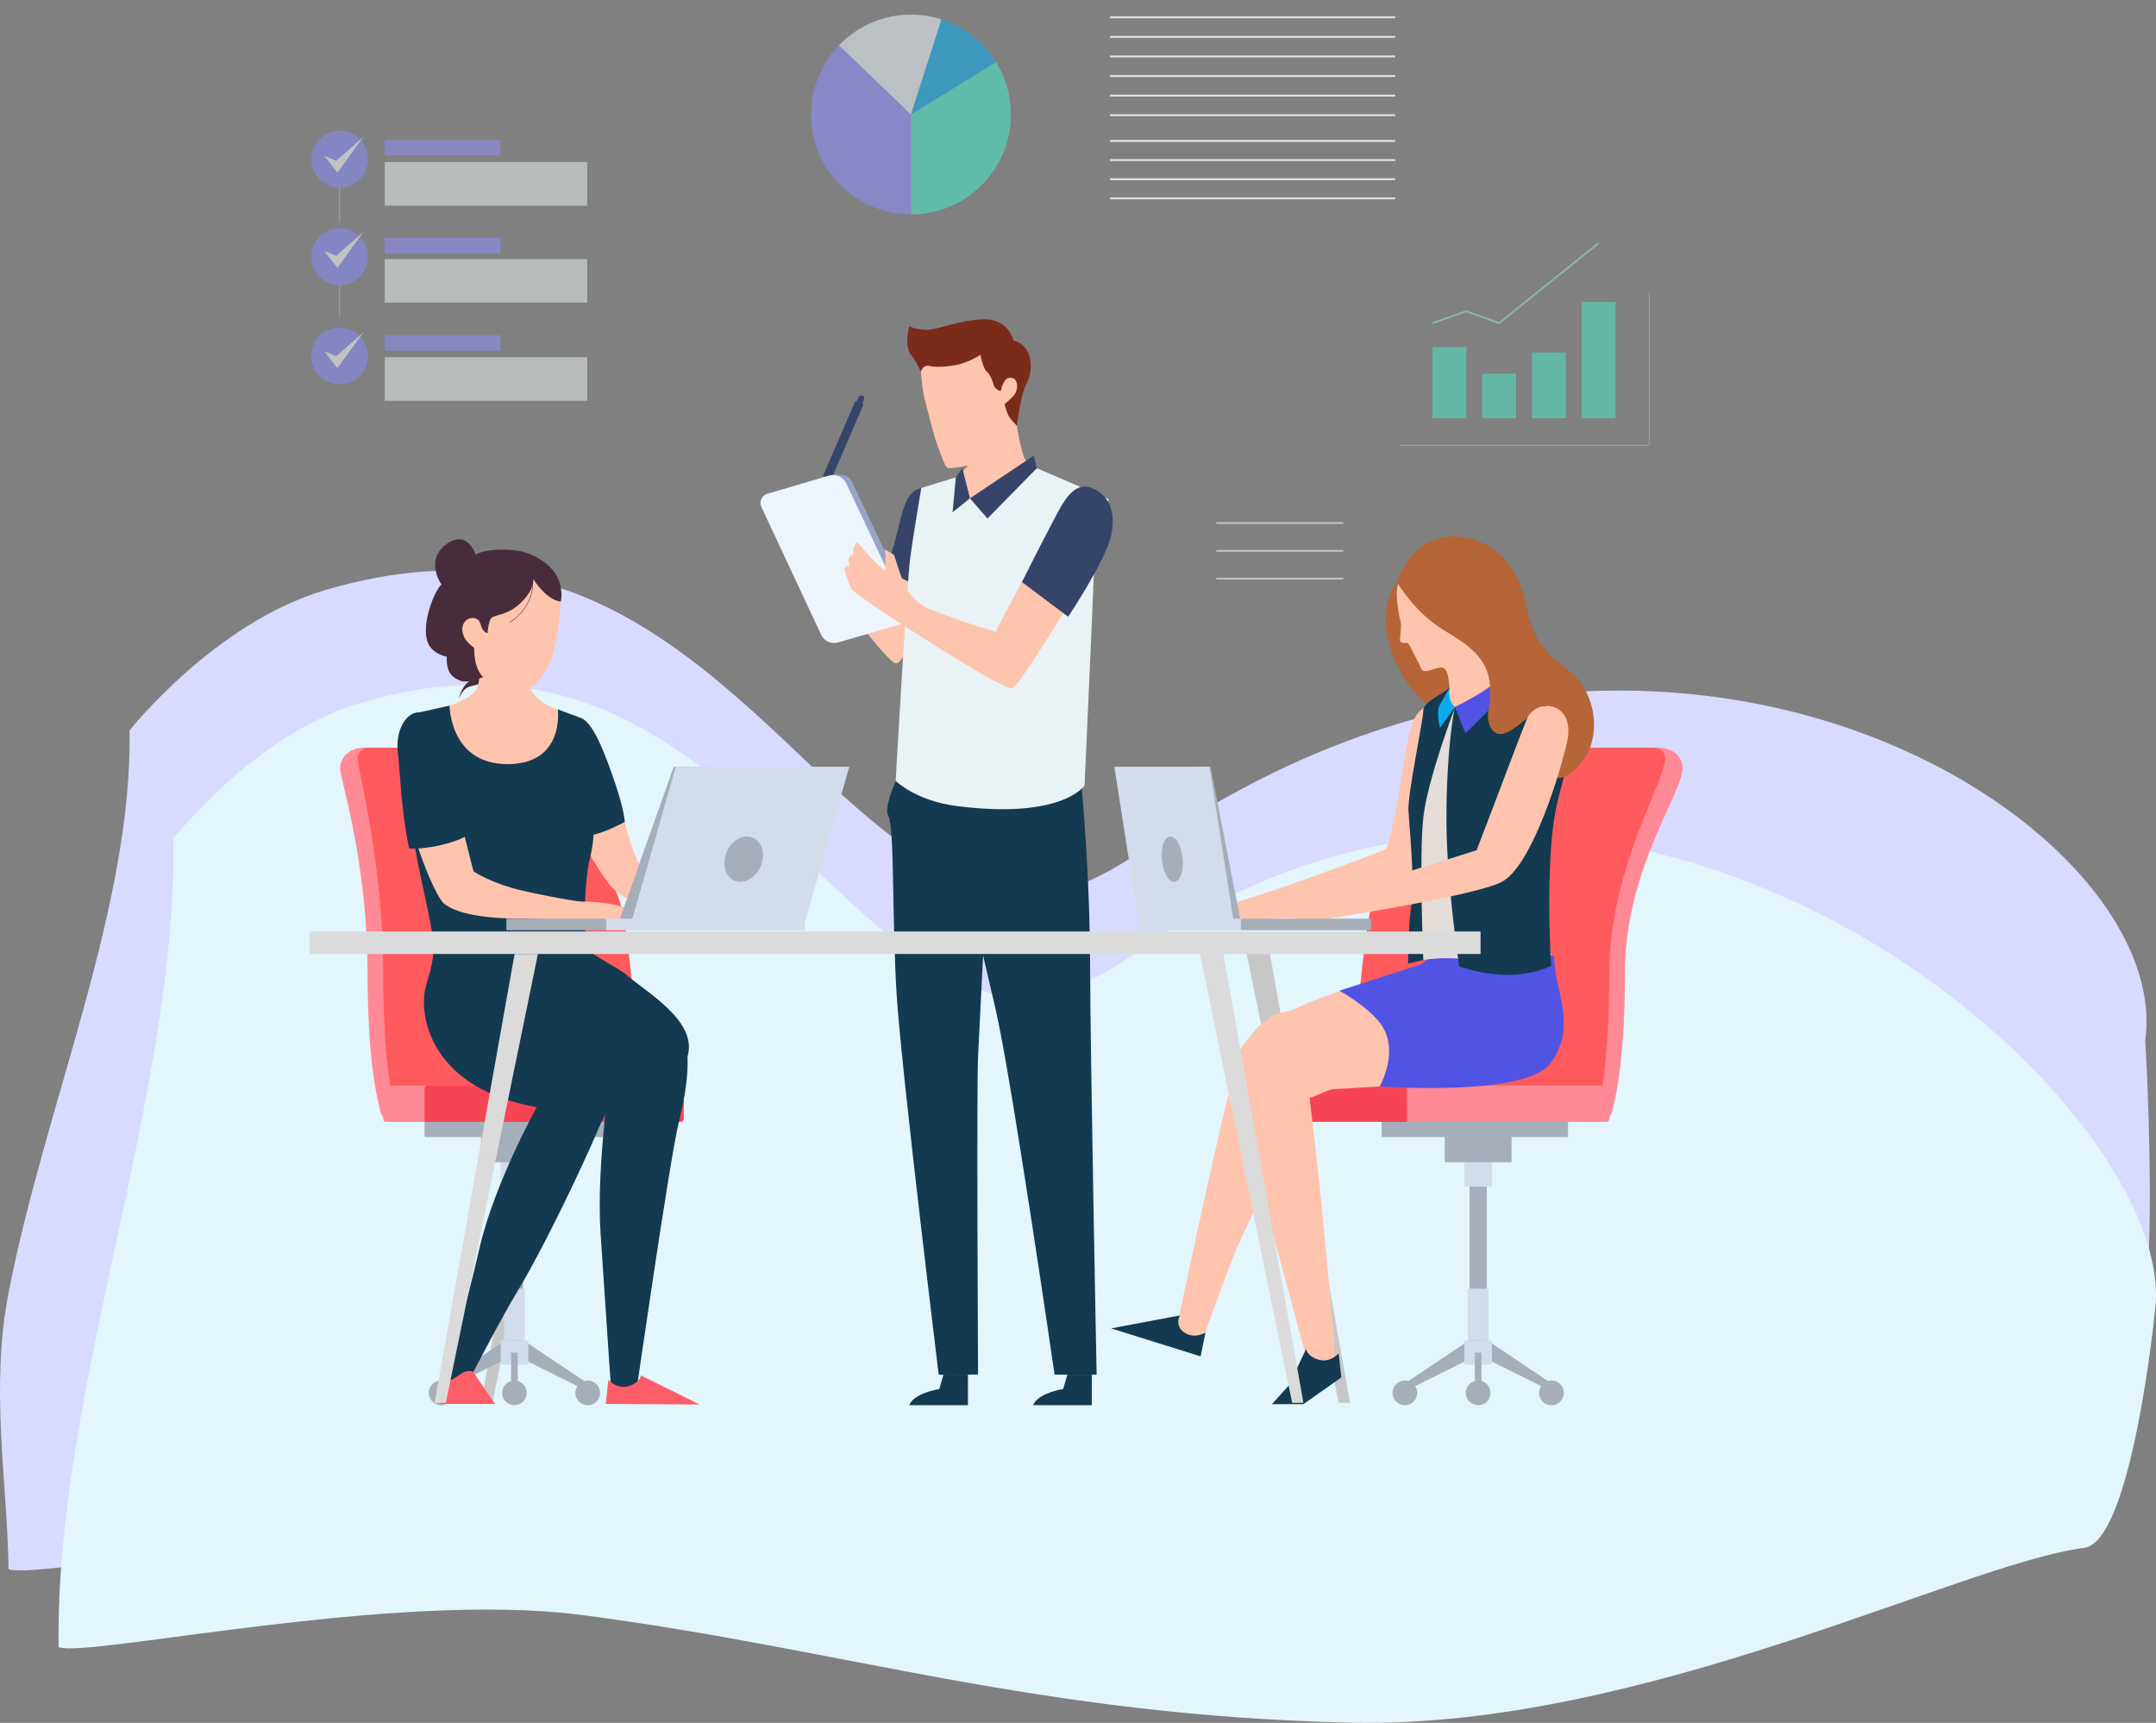 <svg xmlns="http://www.w3.org/2000/svg" xmlns:xlink="http://www.w3.org/1999/xlink" width="1118.822" height="894.08" viewBox="0 0 1118.822 894.08"><rect x="0" y="0" width="1118.822" height="894.08" fill="#808080" stroke="none"/><defs><radialGradient id="a" cx="482.733" cy="-54.061" r="6725.413" gradientTransform="matrix(0.124, -0.001, 0, 0.027, 422.957, -52.109)" gradientUnits="userSpaceOnUse"><stop offset="0.172" stop-color="#8595dd"/><stop offset="0.637" stop-color="#cbd2f0" stop-opacity="0.42"/><stop offset="0.989" stop-color="#fff" stop-opacity="0"/></radialGradient><clipPath id="b"><circle cx="51.833" cy="51.833" r="51.833" transform="matrix(0.159, -0.987, 0.987, 0.159, 0, 102.34)" fill="none"/></clipPath><linearGradient id="c" x1="10.134" y1="0.709" x2="11.223" y2="0.699" gradientUnits="objectBoundingBox"><stop offset="0" stop-color="#eef4fb"/><stop offset="0.311" stop-color="#e3edf8"/><stop offset="1" stop-color="#cfe1f3"/></linearGradient></defs><g transform="translate(17.195 -63.372)"><ellipse cx="479.982" cy="59.449" rx="479.982" ry="59.449" transform="translate(60.979 724.244)" fill="url(#a)"/><path d="M96.158,289.491c119.314-35.3,185.606,27.37,254.642,93.333,78.969,75.456,115.06,79.587,171.034,40.6,265.806-185.113,534.964-14.117,519,99.791,0,0,11.194,179.4-14.913,182.667-67.462,8.44-227.222,135.729-386.137,132.286C467.841,834.446,361.017,798.4,218.1,780.166c-102.39-13.064-268.674,22.962-286.039,17.4-.738-46.335-9.642-94.069,0-143.561C-48.863,556.1-3.685,454.215-5.15,362.236-5.15,362.236,38.924,306.427,96.158,289.491Z" transform="translate(55.197 80.183)" fill="#d9daff"/><path d="M87.841,289.124C200.953,255.1,263.8,315.505,329.247,379.087c74.864,72.731,109.079,76.714,162.144,39.138C743.379,239.8,1035.232,494.815,1020.1,604.609c0,0-11.936,119.529-36.686,122.677-63.956,8.136-229.549,94.025-380.2,90.706C440.2,814.4,338.932,779.657,203.446,762.081c-97.067-12.592-254.708,22.133-271.171,16.773C-69.813,645.535-6.112,492.561-8.2,359.242-8.2,359.242,33.582,305.448,87.841,289.124Z" transform="translate(80.96 139.367)" fill="#e3f5fd"/><g transform="translate(143.454 63.372)"><g transform="translate(0.902 67.948)" opacity="0.52"><line y2="29.293" transform="translate(14.696 67.264)" fill="none" stroke="#e9f2f4" stroke-miterlimit="10" stroke-width="0.25"/><g transform="translate(0 50.528)"><path d="M254.414,176.726a14.7,14.7,0,1,1-14.7-14.693A14.7,14.7,0,0,1,254.414,176.726Z" transform="translate(-225.022 -162.033)" fill="#888bff"/></g><line y2="28.438" transform="translate(14.696 19.183)" fill="none" stroke="#e9f2f4" stroke-miterlimit="10" stroke-width="0.25"/><path d="M254.414,158.445a14.7,14.7,0,1,1-14.7-14.693A14.7,14.7,0,0,1,254.414,158.445Z" transform="translate(-225.022 -143.752)" fill="#888bff"/><g transform="translate(6.736 3.075)"><path d="M234.256,163.427l-6.8-8.75,6.159,2.575,14.164-12.388Z" transform="translate(-227.459 -144.864)" fill="#fff"/></g><g transform="translate(0 102.04)"><path d="M254.414,195.363a14.7,14.7,0,1,1-14.7-14.693A14.7,14.7,0,0,1,254.414,195.363Z" transform="translate(-225.022 -180.67)" fill="#888bff"/></g><g transform="translate(6.736 52.443)"><path d="M234.256,181.288l-6.8-8.75,6.159,2.575,14.164-12.388Z" transform="translate(-227.459 -162.726)" fill="#fff"/></g><g transform="translate(6.736 104.529)"><path d="M234.256,200.133l-6.8-8.75,6.159,2.575,14.164-12.388Z" transform="translate(-227.459 -181.57)" fill="#fff"/></g><rect width="60.06" height="8.109" transform="translate(38.076 4.63)" fill="#918dff"/><rect width="105.112" height="22.619" transform="translate(38.076 16.166)" fill="#e9f2f4"/><rect width="105.112" height="22.619" transform="translate(38.076 66.476)" fill="#e9f2f4"/><rect width="105.112" height="22.619" transform="translate(38.076 117.424)" fill="#e9f2f4"/><rect width="60.06" height="8.109" transform="translate(38.076 55.488)" fill="#918dff"/><rect width="60.06" height="8.109" transform="translate(38.076 105.955)" fill="#918dff"/></g><g transform="translate(252.695)" opacity="0.57"><g transform="translate(0)" clip-path="url(#b)"><circle cx="51.833" cy="51.833" r="51.833" transform="matrix(0.159, -0.987, 0.987, 0.159, 0, 102.34)" fill="#918dff"/><path d="M360.861,148.993l-17.383,54.3-49.912-47.953,70.7-15.9Z" transform="translate(-284.045 -143.858)" fill="#e9f2f4"/><path d="M325.575,148.993l-17.383,54.3,59.225-36.442-38.44-27.407Z" transform="translate(-248.759 -143.858)" fill="#0caaee"/><path d="M308.192,235.748V183.915l59.225-36.442,4.52,61.655L320.4,242.871Z" transform="translate(-248.759 -124.482)" fill="#49e9c9"/></g></g><g transform="translate(415.406 8.966)"><line x2="147.973" fill="none" stroke="#dee2e6" stroke-miterlimit="10" stroke-width="1"/><line x2="147.973" transform="translate(0 10.162)" fill="none" stroke="#dee2e6" stroke-miterlimit="10" stroke-width="1"/><line x2="147.973" transform="translate(0 20.325)" fill="none" stroke="#dee2e6" stroke-miterlimit="10" stroke-width="1"/><line x2="147.973" transform="translate(0 30.488)" fill="none" stroke="#dee2e6" stroke-miterlimit="10" stroke-width="1"/><line x2="147.973" transform="translate(0 40.65)" fill="none" stroke="#dee2e6" stroke-miterlimit="10" stroke-width="1"/><line x2="147.973" transform="translate(0 50.813)" fill="none" stroke="#dee2e6" stroke-miterlimit="10" stroke-width="1"/><line x2="147.973" transform="translate(0 64.162)" fill="none" stroke="#dee2e6" stroke-miterlimit="10" stroke-width="1"/><line x2="147.973" transform="translate(0 74.099)" fill="none" stroke="#dee2e6" stroke-miterlimit="10" stroke-width="1"/><line x2="147.973" transform="translate(0 84.036)" fill="none" stroke="#dee2e6" stroke-miterlimit="10" stroke-width="1"/><line x2="147.973" transform="translate(0 93.973)" fill="none" stroke="#dee2e6" stroke-miterlimit="10" stroke-width="1"/></g><g transform="translate(439.193 147.603)" opacity="0.58"><line x2="65.86" transform="translate(31.357 123.828)" fill="none" stroke="#e9f2f4" stroke-miterlimit="10" stroke-width="1"/><line x2="65.86" transform="translate(31.357 138.261)" fill="none" stroke="#e9f2f4" stroke-miterlimit="10" stroke-width="1"/><line x2="65.86" transform="translate(31.357 152.694)" fill="none" stroke="#e9f2f4" stroke-miterlimit="10" stroke-width="1"/></g><g transform="translate(0 165.716)"><g transform="translate(89.043 329.358)"><path d="M242.822,518.752h5.86l47.785-232.945h-12.1Z" transform="translate(-242.822 -285.808)" fill="#c7c7c7"/><path d="M412.874,518.752h-5.86L359.229,285.808h12.1Z" transform="translate(38.024 -285.808)" fill="#c7c7c7"/></g><g transform="translate(15.882 114.158)"><path d="M243.237,249.694a16.581,16.581,0,0,0-3.788,7.552c.921-2.027,2.034-4.1,3.914-5.293,2.406-1.525,5.6-1.317,8.027-2.819,2.269-1.4,3.43-4.02,4.464-6.477-1.979,1.474-3.8,2.962-6.2,3.594A12.443,12.443,0,0,0,243.237,249.694Z" transform="translate(-177.797 -174.714)" fill="#482c3b"/><g transform="translate(0 108.167)"><g transform="translate(43.781 184.248)"><g transform="translate(0 0)"><rect width="8.897" height="86.218" transform="translate(51.08 129.636) rotate(180)" fill="#a6aeba"/><rect width="14.303" height="12.552" transform="translate(53.783 43.419) rotate(180)" fill="#d2dceb"/><rect width="10.801" height="26.906" transform="translate(52.031 123.361) rotate(180)" fill="#d2dceb"/><rect width="14.303" height="12.552" transform="translate(53.783 135.913) rotate(180)" fill="#d2dceb"/><rect width="34.672" height="23.762" transform="translate(63.967 30.867) rotate(180)" fill="#a6aeba"/><rect width="96.728" height="17.794" rx="0.541" transform="translate(96.728 17.794) rotate(180)" fill="#a6aeba"/><path d="M240.313,368.021l27.307-13.539v-9.442l-30.891,20.707Z" transform="translate(-228.14 -220.117)" fill="#a6aeba"/><circle cx="6.398" cy="6.398" r="6.398" transform="translate(2.191 144.159)" fill="#a6aeba"/><circle cx="6.398" cy="6.398" r="6.398" transform="translate(40.233 144.159)" fill="#a6aeba"/><path d="M277.279,368.021l-27.307-13.539v-9.442l30.891,20.707Z" transform="translate(-196.189 -220.117)" fill="#a6aeba"/><path d="M269.946,357.076a6.4,6.4,0,1,1-6.4-6.4A6.4,6.4,0,0,1,269.946,357.076Z" transform="translate(-178.875 -206.518)" fill="#a6aeba"/><rect width="3.465" height="20.841" transform="translate(48.364 150.478) rotate(180)" fill="#a6aeba"/></g></g><path d="M249.079,448.438a6.759,6.759,0,0,1-6.8-5.146c-2.338-9.637-6.583-27.629-6.679-72.58-.106-49.6-10.415-87.322-13.968-103.221a10.307,10.307,0,0,1,4.921-11.187h0a13.966,13.966,0,0,1,6.962-1.86h86.193s35.433,63.382,40.081,85.1,11.139,105.085,11.139,105.085Z" transform="translate(-221.383 -254.444)" fill="#ff8a95"/><path d="M245.508,448.6s-8.05-15.783-8.183-77.893c-.109-51.141-10.272-93.274-13.2-109.538a5.716,5.716,0,0,1,5.641-6.73h91.673s35.433,63.382,40.078,85.1,11.142,105.085,11.142,105.085Z" transform="translate(-215 -254.444)" fill="#ff5a5d"/><path d="M0,0H90.415a1.309,1.309,0,0,1,1.309,1.309V18.893a0,0,0,0,1,0,0H0a0,0,0,0,1,0,0V0A0,0,0,0,1,0,0Z" transform="translate(114.124 194.161) rotate(180)" fill="#ff8a95"/><path d="M1.639,0h132.9a0,0,0,0,1,0,0V17.255a1.639,1.639,0,0,1-1.639,1.639H1.639A1.639,1.639,0,0,1,0,17.255V1.639A1.639,1.639,0,0,1,1.639,0Z" transform="translate(178.323 194.161) rotate(180)" fill="#f74455"/></g><path d="M244.571,268.815s13.333-4.221,14.674-10.023c1.092-4.716,2.833-19.353,2.833-19.353h23.254s-.891,13.077,0,17.316c2.211,10.531,15.425,14,15.425,14l1.884,32.9-34.276,28.734L235.3,299.163Z" transform="translate(-187.817 -182.478)" fill="#fec4ad"/><path d="M288.02,238.809c5.863,7.818,4.672,8.924,3.867,19.7a86.9,86.9,0,0,1-4.624,22.182c-1.58,4.061-9.849,21.523-24.588,15.149-8.156-3.525-17.418-12.214-20.087-18.193-1.959-4.382-2.993-12.282-3.143-19.575-.15-7.166-.188-16.462.072-21.807C240.42,217.388,277.294,224.5,288.02,238.809Z" transform="translate(-178.093 -217.711)" fill="#fec4ad"/><g transform="translate(36.752 86.337)"><path d="M305.171,294.515c12.7-2.751,19.766,1.331,27.373,10.46s4.563,31.181,0,49.432-22.056,139.849-22.056,139.849H297.561s-3.32-47.913-5.6-82.9,5.528-85.093,5.528-85.093l-49.363-31.751S293.77,296.986,305.171,294.515Z" transform="translate(-193.614 -137.978)" fill="#133a50"/><path d="M312.984,303.061c9.7,9.05,38.228,24.311,32.532,43.176l-38.221,16.2s-38.836-14.077-50.749-41.753l-11.91-27.673,25.595-10.183Z" transform="translate(-202.034 -164.143)" fill="#133a50"/><path d="M303.335,301.812c7.03,5.075,26.028,13.435,22.226,35.051-1.938,11.023-33.014,77.6-49.988,105.583-8.648,14.261-24.059,44.108-24.059,44.108l-14.449,3.457S248.2,453.782,255.8,420.321s29.744-73.409,29.744-73.409-16.35-11.04-28.519-16.363-18.715-7.491-.464-24.98S289.647,291.925,303.335,301.812Z" transform="translate(-220.3 -138.572)" fill="#133a50"/><path d="M284,265.711c1.993,8.381,4.471,16.558,7.5,21.858s65.724,28.4,65.724,28.4H320.615s-34.857-4.576-44.8-17.937-19.169-32.324-19.169-32.324Z" transform="translate(-173.052 -205.431)" fill="#fec4ad"/><path d="M263.64,249.956c6.484,2.884,12.473,19.264,17.261,33.222s5.191,20.544,5.191,20.544-16.753,9.579-25.639,7.184c0,0-8.439-30.318-2.628-45.634Z" transform="translate(-175.142 -243.441)" fill="#133a50"/><path d="M288.329,388.06c18.261-.73,36.518-1.174,54.772-1.1-8.873-5.754-16.7-9.763-18.411-11.47-3.8-3.8-2.512-37.675.283-48.2s2.624-22.714.6-28.144-4.925-44.589-4.925-44.589l-12.309-4.576s3.774,28.41-26.083,28.41c-29.973,0-30.1-30.348-30.1-30.348l-19.1,4.232s-1.409,36.993-.7,53.779,8.682,45.862,10.965,61.072c1.775,11.838-1.512,19.077-3.774,27.8C254.742,388.947,271.437,387.476,288.329,388.06Z" transform="translate(-232.152 -248.047)" fill="#133a50"/><path d="M253.615,349.448c-4.105-.822-5.559.819-9.252,3.283a15.6,15.6,0,0,1-7.8,2.461v11.084h28.54Z" transform="translate(-221.504 -3.921)" fill="#ff5e69"/><path d="M280.053,349.9s-.416,3.843-6.573,5.576-10.344-3.351-10.344-3.351l-1.365,12.552,48.647.3Z" transform="translate(-160.692 -2.32)" fill="#ff5e69"/></g><path d="M355.2,330.79c-5.464-.648-10.712-5.76-31.874-6.013-3.8-.044-28.942-4.948-35.74-6.955-13.357-3.938-20.175-8.706-20.175-8.706s-7.757-28.915-10.716-47.261c-8.6-.942-17.182-2.044-25.711-3.488-.3,22.905,15.923,63.632,21.325,67.693,10.514,7.91,35.225,7.518,41.16,7.627,13.746.249,72.324,1.829,72.324,1.829S370.307,332.585,355.2,330.79Z" transform="translate(-198.23 -136.809)" fill="#fec4ad"/><path d="M265.733,313.267s-7.794-45.767-10.05-50.582c-11.675-24.888-27.71-11.627-25.356,7.634,1,8.2,1.638,29.389,5.784,49.4C245.435,320.235,259.263,316.99,265.733,313.267Z" transform="translate(-200.365 -159.251)" fill="#133a50"/><g transform="translate(86.241 118.002)"><path d="M263.725,338.03h23.066l23.065-80.7H292.319Z" transform="translate(-205.47 -257.326)" fill="#a6aeba"/><path d="M265.665,338.03h90.021l23.065-80.7H288.73Z" transform="translate(-200.789 -257.326)" fill="#d2dceb"/><rect width="103.265" height="6.02" transform="translate(154.898 84.895) rotate(180)" fill="#d2dceb"/><rect width="51.633" height="6.02" transform="translate(51.633 84.895) rotate(180)" fill="#a6aeba"/><path d="M280.991,276.007c-2.607,6.18-.771,12.852,4.1,14.9s10.924-1.29,13.531-7.467.771-12.852-4.1-14.9S283.6,269.83,280.991,276.007Z" transform="translate(-166.674 -231.731)" fill="#a6aeba"/></g><path d="M234.793,300.224c-3.4,16.363,4.645,52.121,57.854,61.461L323,373.981s12.081-13.586,8.276-32.348-25.113-25.9-39.153-48.6c0,0-22.056-9.221-36.228-4.283S234.793,300.224,234.793,300.224Z" transform="translate(-190.652 -67.008)" fill="#133a50"/><path d="M304.422,255.008s-6.4.249-14.265-11.606c0,0,.846,5.368-6.8,12.6s-14.514,5.272-15.667,8.764a26.469,26.469,0,0,0-1.259,6.631s-1.283-.017-2.525-1.891c-.819-1.235-1.235-4.242-2.624-5.16-3.495-2.317-9.5.785-7.576,7.586,1.2,4.245,5.788,7.088,5.788,7.088-.089,11.61,4.651,15.179,4.651,15.179s-7.863,3.566-11.862,1.932c-5.75-2.355-7.211-5.958-7-12.459a15.424,15.424,0,0,1-7.692-4c-8.016-7.955,1.229-30.611,4.941-33.413,0,0-8.764-12.412,2.249-20.749,11.173-8.46,15.49,5.214,15.49,5.214,3.709-2.8,18.923-3.74,26.673-.853C308.773,238.01,304.422,255.008,304.422,255.008Z" transform="translate(-189.953 -222.748)" fill="#482c3b"/><path d="M258.971,228.763c.686,4.433.034,14.732-11.845,22.793" transform="translate(-159.275 -208.235)" fill="none" stroke="#482c3b" stroke-miterlimit="10" stroke-width="0.25"/></g><g transform="translate(518.505 222.326)"><g transform="translate(37.815 184.248)"><rect width="8.897" height="86.218" transform="translate(45.648 43.419)" fill="#a6aeba"/><rect width="14.303" height="12.552" transform="translate(42.945 30.867)" fill="#d2dceb"/><rect width="10.801" height="26.906" transform="translate(44.696 96.455)" fill="#d2dceb"/><rect width="14.303" height="12.552" transform="translate(42.945 123.361)" fill="#d2dceb"/><rect width="34.672" height="23.762" transform="translate(32.76 7.105)" fill="#a6aeba"/><rect width="96.728" height="17.794" rx="0.541" fill="#a6aeba"/><path d="M423.83,368.021l-27.307-13.539v-9.442l30.891,20.707Z" transform="translate(-339.275 -220.117)" fill="#a6aeba"/><path d="M416.5,357.076a6.4,6.4,0,1,1-6.4-6.4A6.4,6.4,0,0,1,416.5,357.076Z" transform="translate(-321.961 -206.519)" fill="#a6aeba"/><circle cx="6.398" cy="6.398" r="6.398" transform="translate(43.699 144.158)" fill="#a6aeba"/><path d="M386.864,368.021l27.307-13.539v-9.442L383.28,365.747Z" transform="translate(-371.226 -220.117)" fill="#a6aeba"/><circle cx="6.398" cy="6.398" r="6.398" transform="translate(5.656 144.158)" fill="#a6aeba"/><rect width="3.465" height="20.841" transform="translate(48.364 129.636)" fill="#a6aeba"/></g><path d="M498.947,448.438a6.766,6.766,0,0,0,6.8-5.146c2.338-9.637,6.58-27.629,6.678-72.58.106-49.6,26.106-87.322,29.656-103.221a10.3,10.3,0,0,0-4.921-11.187h0a13.943,13.943,0,0,0-6.958-1.86H428.32s-35.433,63.382-40.081,85.1S377.1,444.629,377.1,444.629Z" transform="translate(-348.322 -254.444)" fill="#ff8a95"/><path d="M501.868,448.6s8.05-15.783,8.184-77.893c.109-51.141,25.963-93.274,28.9-109.538a5.718,5.718,0,0,0-5.641-6.73H425.944s-35.433,63.382-40.081,85.1-11.139,105.085-11.139,105.085Z" transform="translate(-354.054 -254.444)" fill="#ff5a5d"/><g transform="translate(0 175.268)"><path d="M0,0H119.946a0,0,0,0,1,0,0V17.585a1.309,1.309,0,0,1-1.309,1.309H0a0,0,0,0,1,0,0V0A0,0,0,0,1,0,0Z" transform="translate(35.977)" fill="#ff8a95"/><path d="M1.639,0H49.325a1.639,1.639,0,0,1,1.639,1.639V18.893a0,0,0,0,1,0,0H1.638A1.638,1.638,0,0,1,0,17.255V1.639A1.639,1.639,0,0,1,1.639,0Z" fill="#f74455"/></g></g><g transform="translate(431.651 198.94)"><path d="M456.561,252.33c-8.3,8.265-8.866,49.8-17.264,71.361,0,0-57.247,22.38-83.339,28.953l9.057,9.545s77.565-18.643,87.4-25.189c15.036-10,23.776-50.476,25.209-70.723S465.239,243.693,456.561,252.33Z" transform="translate(-312.477 -247.591)" fill="#fec4ad"/><path d="M393.061,281.178l-6.364-1.5s-13.091-1.2-17.281-1.8-9.2,4.191-14.927,5.986a54.392,54.392,0,0,0-11.272,5.354h4.573l9.327,1.529,8.409-1.529s10.019-.932,15.787,0,14.442,0,14.442,0Z" transform="translate(-343.216 -174.627)" fill="#fec4ad"/></g><g transform="translate(415.956 112.694)"><path d="M415.821,293.082c-17.766,5.887-39.549,15.323-45.93,21.261s-18.947,14.36-8.811,46.975c6.477,20.837,34.713,126.4,34.713,126.4l14.306-2.546S405.016,424,399.924,378.248c-2.467-22.182-3.307-28.369-3.307-28.369l19.2-7.818c24.342-10,16-51.81,16-51.81Z" transform="translate(-293.625 -58.426)" fill="#fec4ad"/><path d="M397.341,302.273c-6.382,5.935-10.89,3.948-20.465,36.73-6.119,20.947-28.434,126.584-28.434,126.584l13.33,5.784c18.025-50.493,18-50.445,39.064-91.427a182.483,182.483,0,0,0,14.487-39.46l38.934-2.338c24.342-10.006,16-45.535,16-45.535S403.72,296.335,397.341,302.273Z" transform="translate(-314.913 -52.727)" fill="#fec4ad"/><path d="M484.782,302.143c0,17.056,12.347,35.9-1.962,55.3-12.941,17.541-88.615,11.982-88.615,11.982s10.675-18.486.539-32.481c-6.477-8.944-21.411-17.227-21.411-17.227l42.333-13.671,33.986-26.4Z" transform="translate(-254.861 -84.007)" fill="#5153e5"/><path d="M425.322,296.345c-2.29,7.781-18.527,7.627-30.512-6.9s-20.67-39.29-8.709-56.786,27.959,16.387,33.409,34.406S425.322,296.345,425.322,296.345Z" transform="translate(-237.863 -209.124)" fill="#b56537"/><path d="M383.5,236.013c-3.215,3.819-.14,18.363.423,20.523,1.092,4.177-1.027,9.927.184,10.9s1.815.181,3.873.665c.219.051,5.853,11.1,6.849,13.391,1.515,3.484,9.685-2.689,12.159-.072,1.792,1.894,1.87,5.409,2.478,9.767l-4.778,19.292,38.986-7.508s-11.381-16.951-14.285-24.7.723-16.224-.242-26.635-5.617-23.793-20.343-25.182C395.972,225.24,387.372,231.413,383.5,236.013Z" transform="translate(-233.818 -212.721)" fill="#fec4ad"/><path d="M388.989,379.59s9.9-2.174,26.117,0,40.252-2.375,40.252-2.375-9.849-50.783-9.245-73.818,2.426-47.882,2.426-47.882l-43.187-7.272s-10.456,3.74-16.363,20.605S383.986,358.476,388.989,379.59Z" transform="translate(-226.979 -159.775)" fill="#e4ddd7"/><path d="M405.318,245.311c-3.184,3.181-13.637,7.272-13.637,11.821s-8.183,43.641-7.73,51.821,3.46,39.272,1.641,48.818-1.819,30.71-1.819,30.71l7.907-1.819s-2.273-54.069,0-74.071,16.363-56.823,16.363-56.823l-5.3-1.819Z" transform="translate(-229.671 -166.846)" fill="#133a50"/><path d="M406.959,255.892l-12.985-.454s-4.368,20-4.368,58.516c0,32.42,6.641,76.132,6.641,76.132a79.782,79.782,0,0,0,23.7,4.341,56.466,56.466,0,0,0,24.032-4.546s-2.273-31.707,0-62.618,10.538-37.941,8.941-58.188c-2.648-33.58-33.034-21.82-33.034-21.82Z" transform="translate(-215.6 -166.971)" fill="#133a50"/><path d="M390.886,259.813s20.913-10,24.093-16.367c0,0,2.273,5.457,1.819,8.183s-20.455,21.82-20.455,21.82Z" transform="translate(-212.512 -171.346)" fill="#5153e5"/><path d="M429.514,313.171c5.129-25.81-8.6-33.4-23.612-42.6s-23.847-24.718-23.847-24.718,5.812-18.885,22.762-22.759,38.6,6.692,44.071,33.413c3.877,18.947,8.948,25.622,21.793,34.87,15.493,11.156,20.128,39.59,2.055,53.291-16.722,12.675-7.054-17.432-13.258-34.327-1.048-2.86-14.053,11.678-21.312,14.08C430.541,326.944,428.688,317.324,429.514,313.171Z" transform="translate(-233.818 -222.319)" fill="#b56537"/><path d="M394.337,245.311s-1.365,6.365,2.727,10l-7.726,10.91s-2.276-8.637,0-12.275S394.337,245.311,394.337,245.311Z" transform="translate(-218.689 -166.846)" fill="#0caaee"/><path d="M380.781,345.872s.416,3.842,6.573,5.576S397.7,348.1,397.7,348.1l1.362,12.552L379.4,374.507H363.073l8.835-9.8Z" transform="translate(-279.614 75.769)" fill="#133a50"/><path d="M374.251,340.777s-2.9,5.382,2.44,8.907,10.876-.044,10.876-.044l-2.522,12.371-46.429-14.524Z" transform="translate(-338.617 63.476)" fill="#133a50"/><g transform="translate(59.069 87.912)"><path d="M481.826,255.057c-4.488,10.822-17.664,46.364-26.062,67.921,0,0-61,19.544-87.1,26.117l9.057,9.545s74.405-11.395,90.544-18.913c16.367-7.627,31.87-60.093,34.624-73.863C506.871,245.962,486.672,243.372,481.826,255.057Z" transform="translate(-325.187 -248.079)" fill="#fec4ad"/><path d="M405.771,280.482l-6.365-1.495s-13.091-1.2-17.281-1.8-9.2,4.191-14.927,5.986a54.508,54.508,0,0,0-11.272,5.358H360.5l9.323,1.529,8.412-1.529s10.019-.932,15.787,0,14.442,0,14.442,0Z" transform="translate(-355.926 -177.972)" fill="#fec4ad"/></g></g><g transform="translate(266.398 39.468)"><path d="M311.34,202.25l-16.548,38.375,4.242,1.829,16.561-38.4a.858.858,0,0,0-.457-1.13q-1.336-.568-2.675-1.13A.858.858,0,0,0,311.34,202.25Z" transform="translate(-294.792 -198.762)" fill="#364469"/><path d="M301.625,213.726l-2.761-1.191,4.644-10.767a1.5,1.5,0,0,1,1.976-.785h0a1.505,1.505,0,0,1,.785,1.976Z" transform="translate(-284.968 -200.861)" fill="#364469"/></g><g transform="translate(234.003)"><path d="M365.585,250.3s-16.271,44.692-22.192,44.477c-4.447-.16-34.191-40.818-38.975-47.855s-14.077-23.578-14.077-23.578l12.1-3.764s20.834,25.09,26.182,29.594,7.6,6.194,7.6,6.194l6.194-16.923Z" transform="translate(-273.138 -116.232)" fill="#fec4ad"/><path d="M322.856,215.1c-6.552,1.74-8.815,7.573-11.627,19.605a239.319,239.319,0,0,1-6.911,23.393l21.547,10.036s3.887-21.394,5.32-34.908S328.576,213.577,322.856,215.1Z" transform="translate(-239.412 -127.592)" fill="#364469"/><path d="M357.185,349.781v15.828H326.768s1.143-5.73,15.568-8.371l2.123-7.457Z" transform="translate(-185.251 197.893)" fill="#133a50"/><path d="M338.349,349.781v15.828H307.932s1.143-5.73,15.568-8.371l2.123-7.457Z" transform="translate(-230.695 197.893)" fill="#133a50"/><path d="M385.231,256.269s5.535,50.322,5.726,104.385,3.416,214.695,3.416,214.695H372.54s-22.51-155.23-30.693-189.98-29.458-128.447-29.458-128.447Z" transform="translate(-219.942 -27.715)" fill="#133a50"/><path d="M348.872,202.717s1.413,11.006,2.573,16.606,2.126,8.549,2.979,10.258c1.894,3.791,13.5,15.336,13.5,15.336s-36.194,19.111-46.835,19.111-6.914-21.346-6.914-21.346,11.6-9.17,13.333-13.8,2.693-18.053,2.693-18.053Z" transform="translate(-217.15 -156.916)" fill="#fec4ad"/><path d="M356.638,311.3s-4.092,82.37-4.907,98.591,0,165.184,0,165.184-20.459.553-20.459,0S311.984,418,309.486,378.031s-1.038-87.339-4.355-92.867,8.955-28.816,8.955-28.816l28.956,7.723Z" transform="translate(-238.825 -27.527)" fill="#133a50"/><path d="M379.121,211.931l37.215,16.053s-7.357,30.12-7.767,42.091-4.7,106.535-4.7,106.535-11.425,17.7-66.4,10.651c-21.2-2.717-31.618-13.047-31.618-13.047s5.941-104.139,7.579-116.111,5.726-35.911,5.726-35.911l17.93-5.518,7.32,10.914Z" transform="translate(-235.714 -134.686)" fill="#e9f2f4"/><path d="M314.335,257.9" transform="translate(-215.247 -23.785)" fill="none" stroke="#aebfde" stroke-miterlimit="10" stroke-width="0.25"/><path d="M317.15,216.519" transform="translate(-208.456 -123.617)" fill="none" stroke="#aebfde" stroke-miterlimit="10" stroke-width="0.25"/><path d="M350.206,210.029,317.15,232.174l9.087,10.447,25.628-26.1Z" transform="translate(-208.457 -139.273)" fill="#364469"/><path d="M323.525,227.587l-9.018,7.241,1.7-18.153,3.375-4.744Z" transform="translate(-214.832 -134.686)" fill="#364469"/><g transform="translate(0 80.608)"><path d="M357.659,290.115,325.88,299.3a7.433,7.433,0,0,1-8.477-3.747l-30.949-66.123a4.948,4.948,0,0,1,3.28-7.068l31.5-9.306c5.74-.56,8.6.56,10.057,3.6l31.021,65.618C363.777,285.344,363.218,287.495,357.659,290.115Z" transform="translate(-283.807 -212.916)" fill="#97a3cc"/><path d="M357.359,290.62l-31.932,9.241a7.467,7.467,0,0,1-8.525-3.75l-31.065-66.416a4.965,4.965,0,0,1,3.307-7.091l31.666-9.337a7.681,7.681,0,0,1,8.835,3.757l31.28,66.222C362.4,286.337,360.8,289.64,357.359,290.62Z" transform="translate(-285.299 -212.755)" fill="url(#c)"/></g><g transform="translate(43.592 86.805)"><path d="M418.773,248.3s-29.546,49.043-33.488,50.732-54.919-31.5-64.488-37.7-17.585-12.279-18.78-13.265-4.047-10.978-3.942-10.944a15.557,15.557,0,0,0,1.338-1.761l1.266.669-.669-3.976,1.2-2.252,1.16.389.386-4.013,1.761-3.027s5.02,5.679,8.115,9.057a45.816,45.816,0,0,0,6.757,5.911,49.113,49.113,0,0,1,0-6.474c.283-1.126-.563-4.784-.563-4.784l4.938,2.966s4.351,13.726,5.2,14.811,3.1,9.528,14.92,14.033c21.169,8.064,32.922,11.1,32.922,11.1-.836-.123,19.274-36.651,19.274-36.651Z" transform="translate(-298.073 -194.419)" fill="#fec4ad"/><path d="M371.406,239.756c-2.809,13.357-22.366,42.508-22.366,42.508l-23.987-17.971s9.391-18.78,14.633-28.618c5.8-10.89,11.211-24.117,21.476-20.257C371.071,219.144,373.658,229.057,371.406,239.756Z" transform="translate(-232.984 -214.732)" fill="#364469"/></g><path d="M316.156,195.424c-2.556,2.317-6.8,6.975-6.46,9.7s.908,10.784,2.263,15.292,4,16.333,5.924,21.523,4.153,12.313,5.75,12.982,15.606-1.8,18.24-3.737,16.616-17.292,13.64-28.649c0,0,3.665.474,5.914-10.753.587-2.931-11.32-11.251-13.169-14.156-4.5-7.057-20.909-1.5-25.6-1.14S316.156,195.424,316.156,195.424Z" transform="translate(-226.487 -177.787)" fill="#fec4ad"/><path d="M314.655,216.631s.918-3.976,4.559-3.126,10.9.358,16.23-1.133a40.806,40.806,0,0,0,10.1-4.651s1.447,7.074,3.3,8.692,3.027,4.914,3.706,7.17,3.556,2.908,3.556,2.908,1.317-6.32,4.15-6.764c5.617-.88,4.935,6.7,2.624,9.166a46.611,46.611,0,0,1-4.74,4.361,28.927,28.927,0,0,0,1.8,5.614c1.133,2.362,4.607,5.651,4.607,5.651s1.478-15.073,5.044-21.987,3.348-19.629-6.951-22.308c0,0-2.351-11.483-15.882-10.907s-24.339,5.982-30.3,5.409-7.736-1.805-7.736-1.805-2.979,9.784.9,14.971A34.229,34.229,0,0,1,314.655,216.631Z" transform="translate(-231.446 -189.296)" fill="#7b2b1a"/></g><g transform="translate(417.603 232.16)"><path d="M376.222,338.03h-12.65l-12.649-80.7h9.617Z" transform="translate(-310.574 -257.326)" fill="#a6aeba"/><path d="M401.116,338.03H351.749l-12.649-80.7h49.368Z" transform="translate(-339.1 -257.326)" fill="#d2dceb"/><rect width="53.662" height="6.02" transform="translate(11.986 78.875)" fill="#d2dceb"/><rect width="67.66" height="6.02" transform="translate(65.648 78.875)" fill="#a6aeba"/><path d="M356.619,276.007c1.43,6.18.423,12.852-2.245,14.9s-5.993-1.29-7.419-7.467-.423-12.852,2.246-14.9S355.193,269.83,356.619,276.007Z" transform="translate(-321.717 -231.731)" fill="#a6aeba"/></g><g transform="translate(0 317.679)"><rect width="607.667" height="11.679" transform="translate(607.667 11.679) rotate(180)" fill="#dbdbdb"/><g transform="translate(64.848 11.679)"><path d="M235.732,518.752h5.86l47.785-232.945h-12.1Z" transform="translate(-235.732 -285.808)" fill="#dbdbdb"/><path d="M405.784,518.752h-5.86L352.139,285.808h12.1Z" transform="translate(45.114 -285.808)" fill="#dbdbdb"/></g></g></g><g transform="translate(565.503 126.15)" opacity="0.51"><rect width="17.613" height="37.042" transform="translate(17.202 53.885)" fill="#49e9c9"/><rect width="17.613" height="23.151" transform="translate(43.003 67.775)" fill="#49e9c9"/><rect width="17.613" height="34.137" transform="translate(68.804 56.789)" fill="#49e9c9"/><rect width="17.613" height="60.394" transform="translate(94.606 30.532)" fill="#49e9c9"/><path d="M402.832,183.486l17.613-6.159,17,6.159,51.6-41.523" transform="translate(-385.63 -141.963)" fill="none" stroke="#99e6cf" stroke-miterlimit="10" stroke-width="1"/><path d="M397.791,228.485H527.433V149.568" transform="translate(-397.791 -123.616)" fill="none" stroke="#e9f2f4" stroke-miterlimit="10" stroke-width="0.25"/></g></g></g></svg>